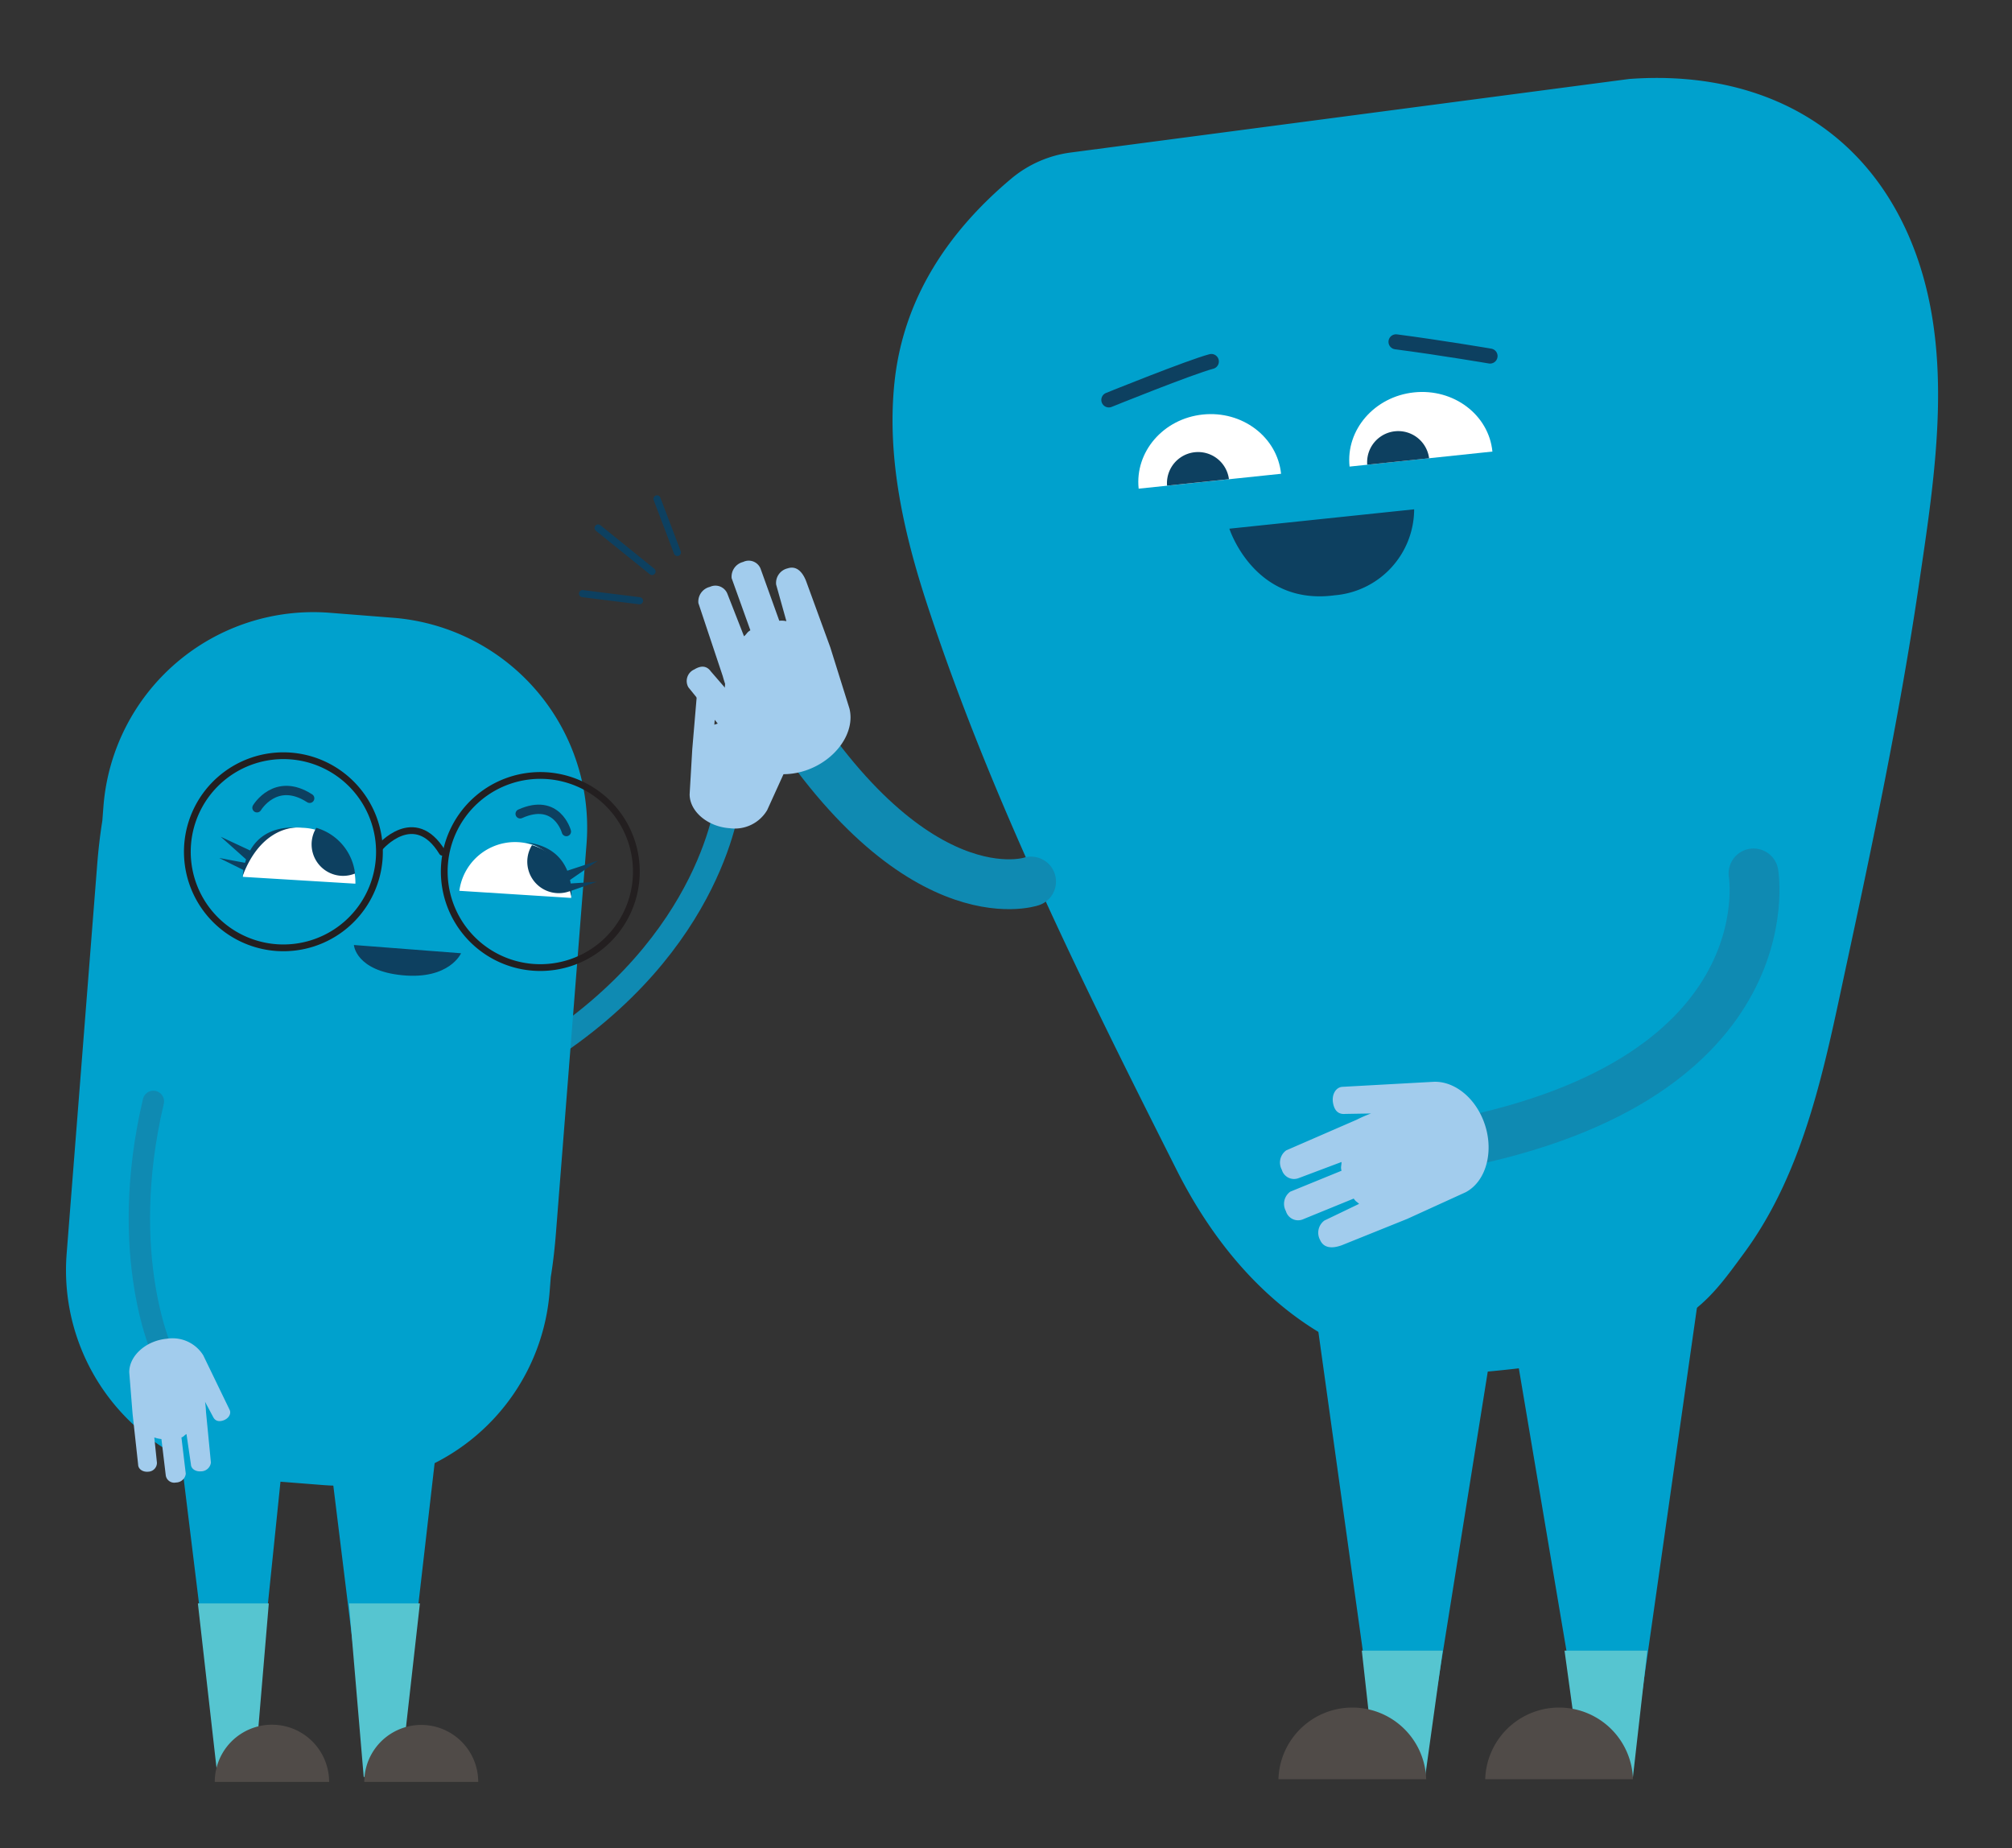 <svg id="Layer_1" data-name="Layer 1" xmlns="http://www.w3.org/2000/svg" viewBox="0 0 282.56 259.51"><rect x="0" y="0" width="282.56" height="259.51" fill="#333333" stroke="none"/><defs><style>.cls-1{fill:#00a1cd;}.cls-10,.cls-11,.cls-12,.cls-13,.cls-2,.cls-5,.cls-9{fill:none;stroke-linecap:round;stroke-miterlimit:10;}.cls-10,.cls-11,.cls-2{stroke:#0d4060;}.cls-2{stroke-width:2.11px;}.cls-3{fill:#fff;}.cls-4{fill:#0d4060;}.cls-13,.cls-5,.cls-9{stroke:#0f8ab2;}.cls-5{stroke-width:7px;}.cls-6{fill:#a2cced;}.cls-7{fill:#56c5d0;}.cls-8{fill:#504b48;}.cls-9{stroke-width:3.5px;}.cls-11{stroke-width:1.31px;}.cls-12{stroke:#231f20;stroke-width:0.95px;}.cls-13{stroke-width:3px;}</style></defs><path class="cls-1" d="M228.79,11.09c16.71-1.23,31.69,5.34,39,21.43,7.11,15.69,4,33.86,1.6,50.24C266.74,100.57,263,118.4,259.2,136c-2.95,13.74-5.76,28.4-14.26,39.95-2.62,3.56-4.76,6.61-8.4,9-8.14,5.35-18.25,6.78-27.7,7.66-16.56,1.55-33.2-7.67-43.61-28.35-12.94-25.68-26-51.91-35-79.31-3.33-10.14-5.75-20.84-4.59-31.45,1.29-11.79,7.68-21.12,16.41-28.44a16.29,16.29,0,0,1,8.3-3.64Z"/><path class="cls-2" d="M209.26,50s-7-1.19-13.21-2"/><path class="cls-2" d="M155.72,56.16s11.4-4.61,14.4-5.4"/><path class="cls-3" d="M179.91,66.53c-.54-5.18-5.46-8.9-11-8.32s-9.55,5.24-9,10.41"/><path class="cls-4" d="M172.59,67.29a4.37,4.37,0,0,0-8.69.91"/><path class="cls-3" d="M189.53,65.52c-.55-5.17,3.51-9.84,9.06-10.42s10.49,3.14,11,8.31"/><path class="cls-4" d="M200.7,64.35a4.37,4.37,0,0,0-8.69.91"/><path class="cls-4" d="M172.65,74.24s3.48,10.89,14.81,9.35A12.16,12.16,0,0,0,198.6,71.52Z"/><path class="cls-5" d="M144.8,123.79s-16.81,5.7-36.45-27.13"/><path class="cls-6" d="M119.29,99.48c.86,3.39-1.93,7.32-6.19,8.73-3.35,1.1-6.65.34-8.33-1.69l-8.09-10A1.77,1.77,0,0,1,97.52,94c1-.61,1.76-.47,2.3.27L102.18,97a21.58,21.58,0,0,1-.68-2.06L98.08,84.69a2.12,2.12,0,0,1,1.62-2.28,1.81,1.81,0,0,1,2.44.94l2.35,6c.42-.35.39-.55.89-.84l-2.63-7.32a2.13,2.13,0,0,1,1.62-2.28,1.79,1.79,0,0,1,2.44.94l2.63,7.32a3,3,0,0,1,1,.06L109,82.09a2.1,2.1,0,0,1,1.62-2.28c1.11-.37,2,.31,2.58,1.77l3.4,9.31"/><polyline class="cls-1" points="45.7 199.6 51.16 243.93 56.61 243.93 62.35 194.06"/><polygon class="cls-7" points="56.23 249.53 51.08 249.53 49.01 225.16 58.97 225.16 56.23 249.53"/><path class="cls-8" d="M51.16,250.22a8,8,0,1,1,16,0"/><polyline class="cls-1" points="24.79 199.46 30.25 243.93 35.7 243.93 40.26 199.6"/><polygon class="cls-7" points="35.7 249.53 30.55 249.53 27.79 225.16 37.75 225.16 35.7 249.53"/><path class="cls-8" d="M30.16,250.22a8,8,0,1,1,16.06,0"/><path class="cls-9" d="M102.31,111.88S100.52,132.4,75.82,148"/><path class="cls-6" d="M96.85,111.54c0,2.41,2.54,4.55,5.62,4.76a5.28,5.28,0,0,0,5.27-2.54l3.67-8.08c.24-.59-.2-1.26-1-1.5s-1.25,0-1.48.57L107.84,107a14.71,14.71,0,0,0,.1-1.48l.53-7.42A1.47,1.47,0,0,0,107,96.81c-.81,0-1.47.42-1.46,1l-.54,4.42c-.35-.16-.37-.36-.75-.47l.5-5.33a1.47,1.47,0,0,0-1.47-1.25c-.8,0-1.46.42-1.46,1l-.5,5.33a4.28,4.28,0,0,0-1,.26l.29-3.71a1.31,1.31,0,0,0-1.3-1.28,1.23,1.23,0,0,0-1.46,1l-.63,7.43"/><path class="cls-10" d="M84,74.14l7.57,6.11"/><path class="cls-10" d="M81.81,83.36l8,1"/><path class="cls-10" d="M92.27,70.05l2.86,7.53"/><path class="cls-1" d="M55.21,86.75l-8.9-.7A29.56,29.56,0,0,0,14.53,113.2l-.16,2.06c-.33,2.06-.56,4.11-.72,6.13L9.36,176.05a29.56,29.56,0,0,0,27.15,31.79l8.9.7a29.56,29.56,0,0,0,31.78-27.16l.16-2.06c.33-2,.56-4.11.72-6.12l4.3-54.67A29.56,29.56,0,0,0,55.21,86.75Z"/><path class="cls-4" d="M64.75,133.86s-1.63,3.72-8.22,3.09-6.83-4.25-6.83-4.25Z"/><path class="cls-11" d="M36.09,113.43s2.62-4.42,7.4-1.33"/><path class="cls-11" d="M79.54,116.77s-1.3-4.82-6.49-2.49"/><path class="cls-12" d="M53.25,120.65a13.49,13.49,0,1,1-12.42-14.49A13.5,13.5,0,0,1,53.25,120.65Z"/><path class="cls-12" d="M89.33,123.42A13.49,13.49,0,1,1,76.9,108.93,13.5,13.5,0,0,1,89.33,123.42Z"/><path class="cls-12" d="M53.35,119s4.85-5.74,8.76.67"/><path class="cls-3" d="M64.51,125.09a7.89,7.89,0,0,1,15.71,1"/><path class="cls-3" d="M34.11,123.13a7.67,7.67,0,0,1,8.35-6.89,7.66,7.66,0,0,1,7.45,7.85"/><path class="cls-4" d="M35.15,119.44,31,117.5l3.56,3.18c-.06.17-.1.32-.15.48l-3.63-.68,3.41,1.69a6.1,6.1,0,0,0-.09.76c2.34-6.09,6.32-6.68,7.45-6.72-3.61-.12-5.48,1.53-6.43,3.23"/><path class="cls-4" d="M83.83,123.82l-3.69.24a4.63,4.63,0,0,0-.09-.49L84,120.84l-4.33,1.43c-.74-1.81-2.4-3.67-6-4,1.12.17,5,1.24,6.57,7.58a6,6,0,0,0,0-.77Z"/><path class="cls-4" d="M44.42,116.25a4.42,4.42,0,0,0,5.44,6.41A7.59,7.59,0,0,0,44.42,116.25Z"/><path class="cls-4" d="M74.71,118.68a4.42,4.42,0,0,0,5.44,6.41A7.59,7.59,0,0,0,74.71,118.68Z"/><path class="cls-13" d="M23,190.33s-6.62-13.74-1.46-35.67"/><path class="cls-6" d="M18.15,192.69c0-2.3,2.32-4.42,5.28-4.7a5.08,5.08,0,0,1,5.11,2.32L32.26,198c.24.56-.17,1.21-.9,1.46s-1.2,0-1.44-.51l-1.12-2.1a14.07,14.07,0,0,1,.13,1.43l.69,7.1a1.4,1.4,0,0,1-1.38,1.23c-.77.07-1.42-.36-1.43-1l-.62-4.23c-.33.16-.34.35-.71.47l.61,5.1a1.4,1.4,0,0,1-1.38,1.23,1.2,1.2,0,0,1-1.43-1l-.61-5.1a4.16,4.16,0,0,1-1-.23l.37,3.56a1.25,1.25,0,0,1-1.21,1.25c-.77.08-1.42-.36-1.43-1l-.78-7.11"/><polyline class="cls-1" points="239.33 176.5 229.03 248.83 222.86 248.83 212.71 188.64"/><polyline class="cls-1" points="209.1 191.59 199.94 248.83 193.76 248.83 184.73 184.01"/><polygon class="cls-7" points="222.06 248.83 219.72 231.79 231.34 231.79 229.32 249.59 222.06 248.83"/><polygon class="cls-7" points="193.17 249.06 191.25 231.79 202.61 231.79 200.14 249.53 193.17 249.06"/><path class="cls-8" d="M208.58,249.84a10.38,10.38,0,0,1,20.75,0"/><path class="cls-8" d="M200.29,249.84a10.38,10.38,0,0,0-20.75,0"/><path class="cls-5" d="M246.26,122.65s5.05,29.84-44.42,38.43"/><path class="cls-6" d="M205.83,167.42c3.09-1.63,4.15-6.32,2.34-10.44-1.42-3.23-4.19-5.17-6.82-5.07l-12.87.71c-.91.09-1.48,1.11-1.27,2.27s.82,1.62,1.74,1.53l3.59-.06a18.53,18.53,0,0,0-2,.87l-9.91,4.31a2.11,2.11,0,0,0-.61,2.73,1.78,1.78,0,0,0,2.32,1.18l6.06-2.28c0,.55-.15.67,0,1.23l-7.2,2.94a2.11,2.11,0,0,0-.61,2.73,1.78,1.78,0,0,0,2.32,1.18l7.2-2.94c.37.5.33.34.76.74L186,171.39a2.12,2.12,0,0,0-.61,2.73c.47,1.08,1.57,1.28,3.05.74l9.19-3.7"/></svg>